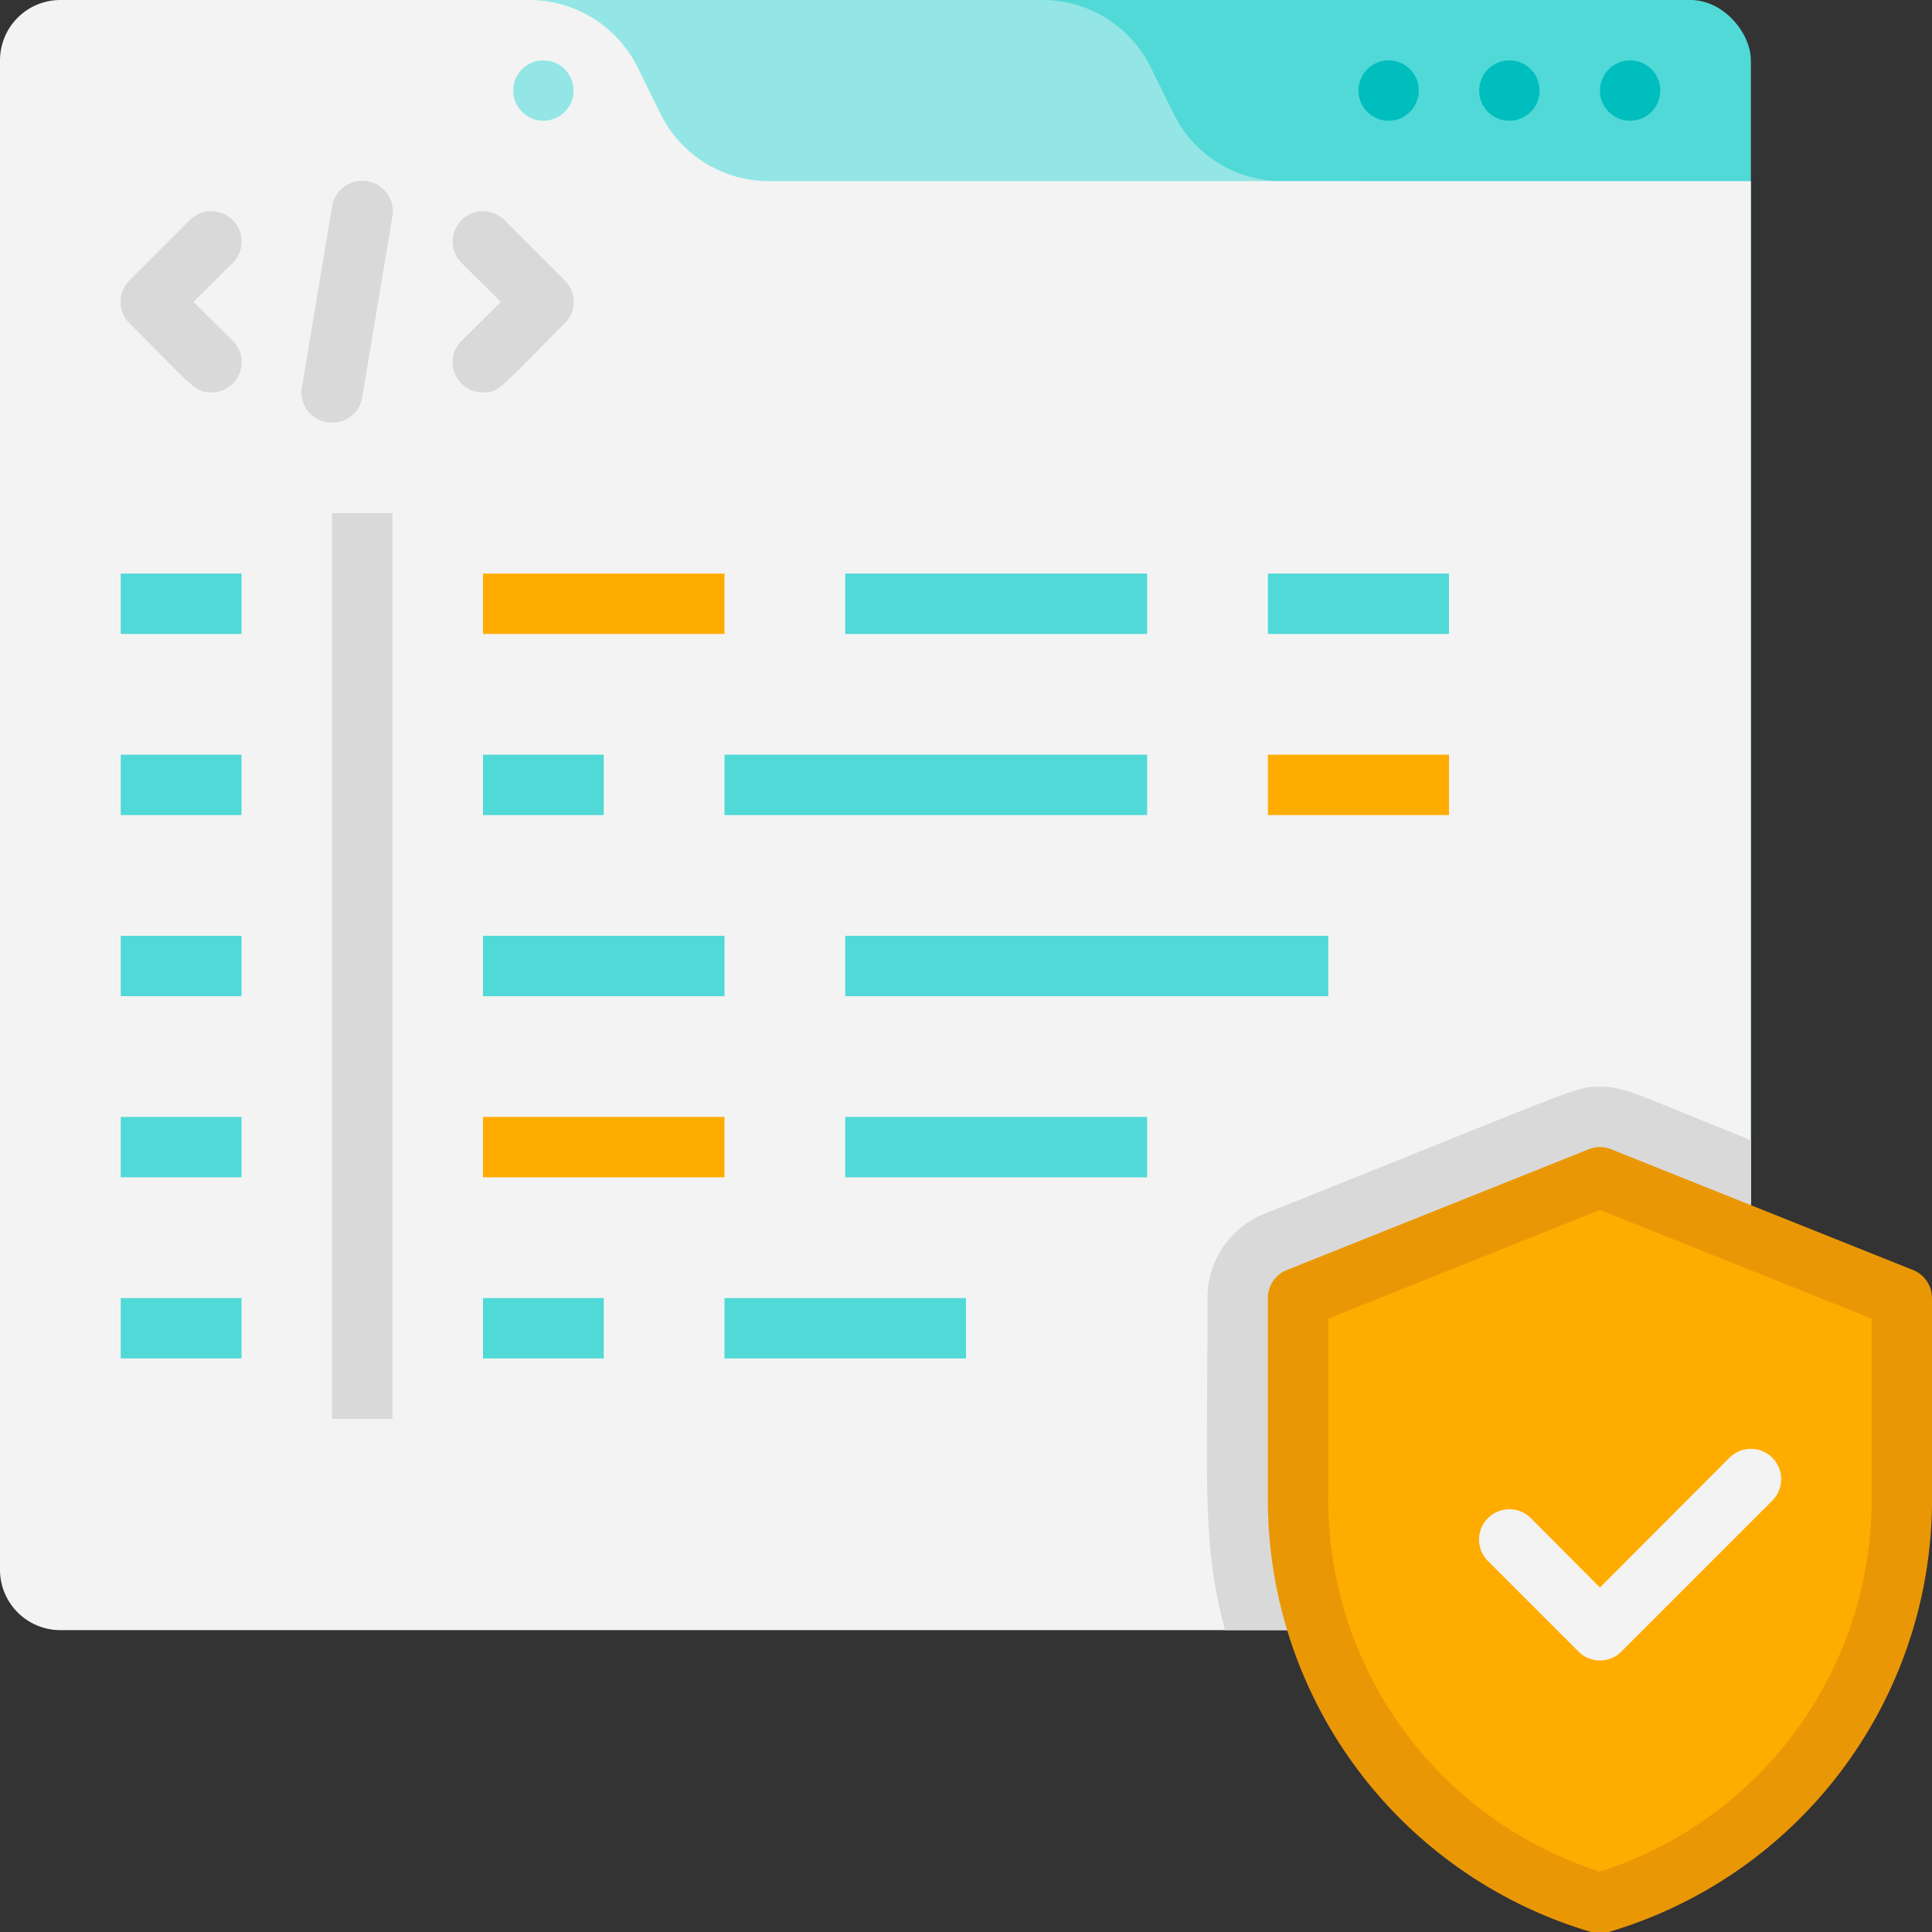 <svg xmlns="http://www.w3.org/2000/svg" viewBox="0 0 64 64"><rect x="0" y="0" width="64" height="64" fill="#333333" stroke="none"/><defs><style>.cls-1{fill:#50d9d7;}.cls-2{fill:#93e6e5;}.cls-3{fill:#f3f3f3;}.cls-4{fill:#d9d9d9;}.cls-5{fill:#ffac00;}.cls-6{fill:#00bebd;}.cls-7{fill:#ea9706;}</style></defs><title>Coding Protaction</title><g id="Coding_Protaction" data-name="Coding Protaction"><rect class="cls-1" x="6" width="52" height="43" rx="2"/><path class="cls-2" d="M45,52H15V0H34.53a4,4,0,0,1,3.58,2.21l.78,1.58A4,4,0,0,0,42.47,6H45Z"/><path class="cls-3" d="M58,6V52a2,2,0,0,1-2,2H2a2,2,0,0,1-2-2V2A2,2,0,0,1,2,0H17.53a4,4,0,0,1,3.58,2.21l.78,1.58A4,4,0,0,0,25.47,6Z"/><rect class="cls-4" x="11" y="17" width="2" height="30"/><rect class="cls-1" x="4" y="19" width="4" height="2"/><rect class="cls-1" x="4" y="25" width="4" height="2"/><rect class="cls-1" x="4" y="31" width="4" height="2"/><rect class="cls-1" x="4" y="37" width="4" height="2"/><rect class="cls-1" x="4" y="43" width="4" height="2"/><rect class="cls-1" x="16" y="31" width="8" height="2"/><rect class="cls-1" x="28" y="31" width="16" height="2"/><rect class="cls-1" x="16" y="25" width="4" height="2"/><rect class="cls-1" x="24" y="25" width="14" height="2"/><rect class="cls-5" x="16" y="19" width="8" height="2"/><rect class="cls-1" x="28" y="19" width="10" height="2"/><rect class="cls-1" x="42" y="19" width="6" height="2"/><rect class="cls-5" x="16" y="37" width="8" height="2"/><rect class="cls-1" x="28" y="37" width="10" height="2"/><rect class="cls-5" x="42" y="25" width="6" height="2"/><rect class="cls-1" x="16" y="43" width="4" height="2"/><rect class="cls-1" x="24" y="43" width="8" height="2"/><circle class="cls-6" cx="54" cy="3" r="1"/><circle class="cls-6" cx="50" cy="3" r="1"/><circle class="cls-6" cx="46" cy="3" r="1"/><circle class="cls-2" cx="18" cy="3" r="1"/><path class="cls-4" d="M7,13c-.54,0-.57-.15-2.71-2.29a1,1,0,0,1,0-1.42l2-2A1,1,0,1,1,7.71,8.71L6.41,10l1.3,1.29A1,1,0,0,1,7,13Z"/><path class="cls-4" d="M16,13a1,1,0,0,1-.71-1.71L16.59,10l-1.3-1.29a1,1,0,1,1,1.42-1.42l2,2a1,1,0,0,1,0,1.42C16.53,12.89,16.54,13,16,13Z"/><path class="cls-4" d="M58,37.77V52a2,2,0,0,1-2,2H40.58c-.76-2.85-.58-4.56-.58-11a3,3,0,0,1,1.88-2.79C52.62,35.92,52.18,36,53,36S54.06,36.19,58,37.77Z"/><path class="cls-4" d="M11,14a1,1,0,0,1-1-1.16l1-6a1,1,0,0,1,2,.32l-1,6A1,1,0,0,1,11,14Z"/><path class="cls-5" d="M53,39,43,43v6.56A14,14,0,0,0,53,63,14,14,0,0,0,63,49.56V43Z"/><path class="cls-7" d="M52.71,64A14.93,14.93,0,0,1,42,49.56V43a1,1,0,0,1,.63-.93l10-4a1,1,0,0,1,.74,0l10,4A1,1,0,0,1,64,43v6.56A14.93,14.93,0,0,1,53.29,64,1,1,0,0,1,52.71,64ZM44,43.68v5.88A12.94,12.94,0,0,0,53,62a12.94,12.94,0,0,0,9-12.39V43.68l-9-3.6Z"/><path class="cls-3" d="M52.29,54.71l-3-3a1,1,0,0,1,1.42-1.42L53,52.59l4.29-4.3a1,1,0,0,1,1.42,1.42l-5,5A1,1,0,0,1,52.29,54.71Z"/></g></svg>